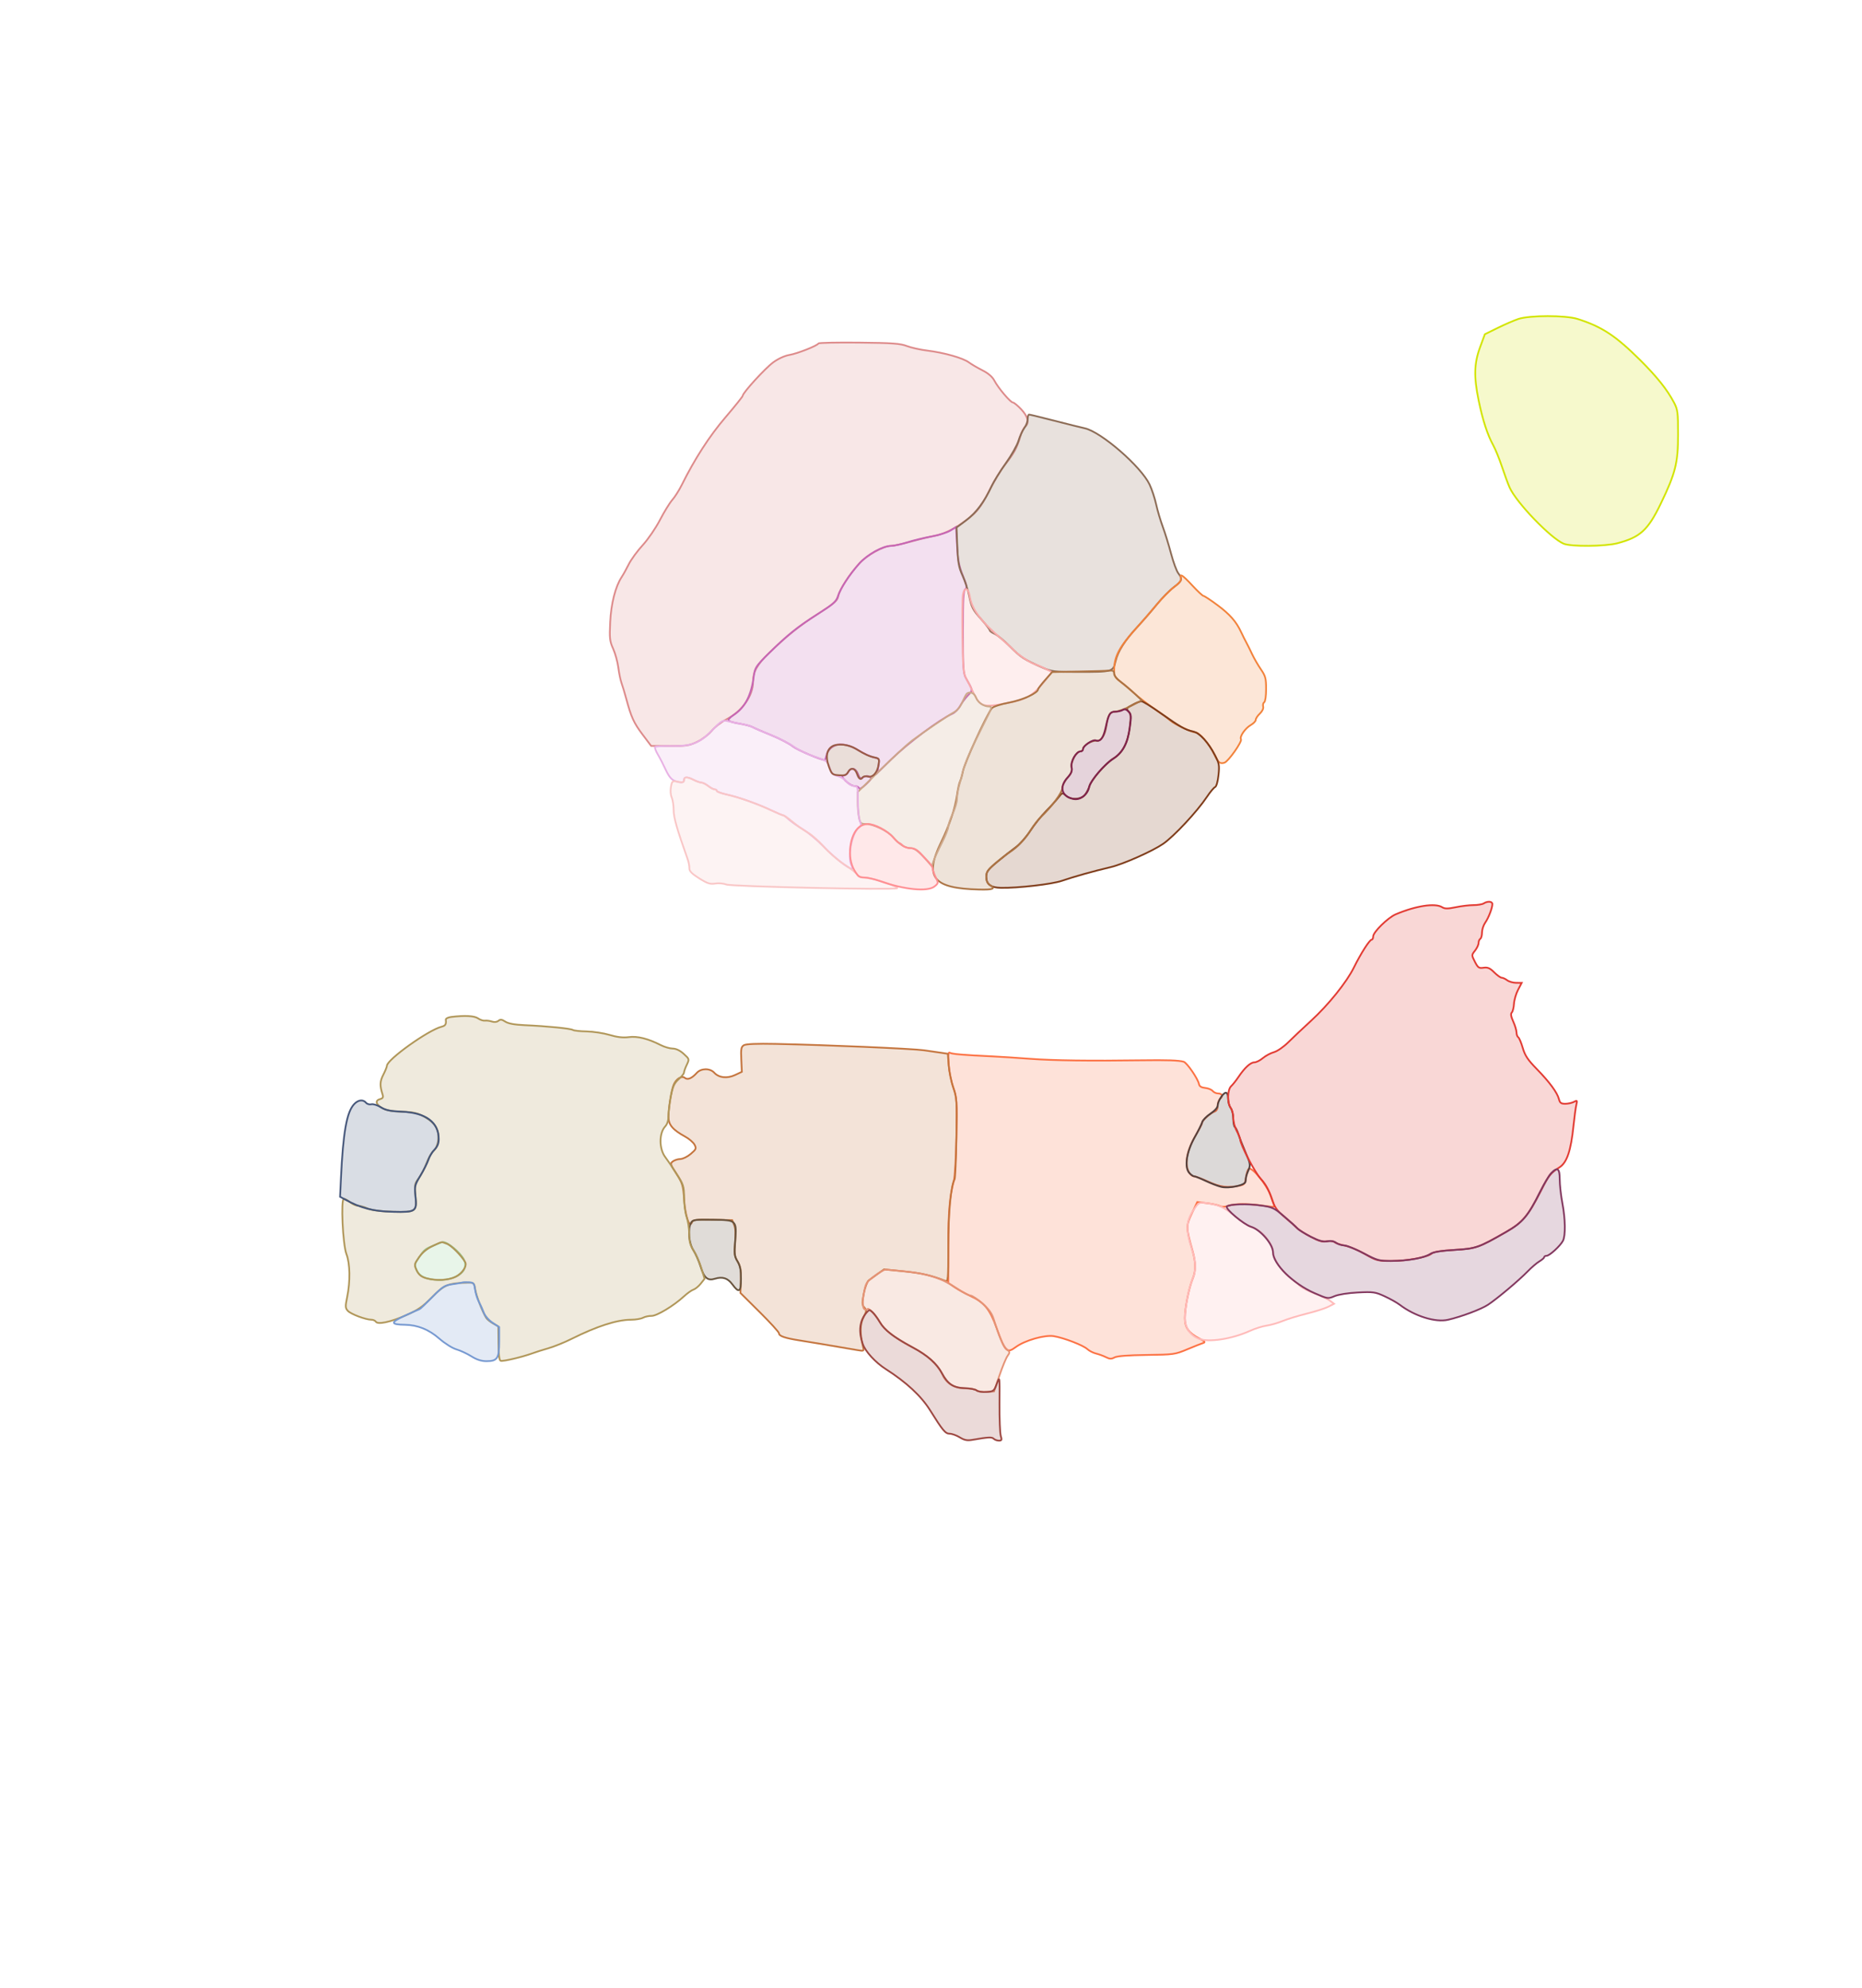 <svg xmlns="http://www.w3.org/2000/svg" width="1078" height="1151" viewBox="0 0 1078 1151" version="1.1">
    <path class="svg-region-V" d="M 473.817 198.835 C 473.265 200.120, 461.630 204.718, 456.974 205.492 C 454.321 205.932, 450.520 207.681, 447.635 209.787 C 443.014 213.161, 430 227.412, 430 229.098 C 430 229.534, 425.494 235.167, 419.986 241.615 C 410.651 252.544, 402.251 265.553, 394.610 280.916 C 393.128 283.895, 390.688 287.730, 389.187 289.440 C 387.686 291.149, 384.485 296.362, 382.073 301.024 C 379.662 305.686, 375.171 312.241, 372.094 315.592 C 369.017 318.943, 365.399 323.893, 364.053 326.592 C 362.707 329.291, 360.861 332.625, 359.951 334 C 356.324 339.480, 353.794 349.361, 353.272 360.081 C 352.812 369.542, 352.993 371.183, 354.987 375.581 C 356.214 378.287, 357.564 383.200, 357.987 386.500 C 358.409 389.800, 359.249 393.850, 359.851 395.500 C 360.454 397.150, 361.675 401.200, 362.564 404.500 C 365.461 415.253, 366.927 418.471, 371.992 425.198 L 376.983 431.827 387.741 431.891 C 397.322 431.948, 399.077 431.675, 403.770 429.394 C 406.668 427.986, 410.407 425.132, 412.078 423.053 C 413.749 420.973, 417.612 417.973, 420.663 416.386 C 429.688 411.690, 435.931 402.857, 435.978 394.718 C 436.012 388.786, 438.279 384.739, 445.414 377.869 C 455.998 367.679, 462.784 362.274, 474.102 355.023 C 483.133 349.237, 484.798 347.759, 485.339 345.054 C 486.080 341.351, 491.256 333.263, 497.225 326.482 C 501.634 321.473, 511.435 316.002, 516 316.001 C 517.375 316.001, 522.325 314.935, 527 313.632 C 531.675 312.329, 538.110 310.773, 541.299 310.174 C 547.681 308.976, 556.060 304.340, 563.190 298.064 C 566.440 295.203, 569.153 291.251, 572.592 284.367 C 575.251 279.046, 579.393 272.174, 581.797 269.096 C 587.026 262.400, 588.724 259.293, 590.595 252.992 C 591.371 250.378, 592.680 247.681, 593.503 246.997 C 596.048 244.885, 595.220 241.209, 591.250 236.989 C 589.188 234.797, 587.008 233.003, 586.407 233.002 C 585.009 233, 577.824 224.501, 575.630 220.255 C 574.542 218.148, 572.139 216.091, 568.776 214.386 C 565.928 212.943, 562.396 210.874, 560.928 209.788 C 557.509 207.261, 546.602 204.160, 537 202.986 C 532.875 202.481, 527.475 201.282, 525 200.320 C 521.255 198.865, 516.609 198.532, 497.317 198.335 C 484.566 198.204, 473.991 198.430, 473.817 198.835" stroke="#dd8a8a" fill="#dd8a8a" fill-opacity="0.2" fill-rule="evenodd"/><path class="svg-region-SV" d="M 550.287 307.110 C 548.520 308.231, 543.570 309.781, 539.287 310.554 C 535.004 311.326, 528.647 312.868, 525.161 313.979 C 521.674 315.091, 517.524 316, 515.938 316 C 511.138 316, 502.297 320.876, 497.575 326.127 C 491.902 332.437, 486.591 340.539, 485.087 345.175 C 484.065 348.324, 482.361 349.821, 473.197 355.622 C 461.501 363.026, 455.718 367.700, 444.491 378.821 C 437.900 385.351, 437.037 386.647, 436.502 390.821 C 435.006 402.508, 431.402 409.560, 424.692 413.930 C 422.640 415.267, 421.340 416.740, 421.804 417.204 C 422.268 417.668, 425.159 418.456, 428.229 418.956 C 431.298 419.455, 434.640 420.338, 435.655 420.917 C 436.670 421.496, 441.519 423.596, 446.431 425.583 C 451.343 427.571, 456.976 430.494, 458.949 432.079 C 461.587 434.199, 475.221 440, 477.567 440 C 477.686 440, 478.040 438.979, 478.353 437.730 C 480.233 430.239, 487.956 428.852, 496.980 434.383 C 500.016 436.244, 504.013 438.091, 505.861 438.487 C 509.165 439.195, 509.211 439.279, 508.569 443.354 L 507.916 447.500 516.208 439.416 C 525.745 430.119, 544.213 416.335, 551.296 413.227 C 552.834 412.553, 554.859 410.557, 555.796 408.792 C 556.733 407.028, 558.776 404.254, 560.336 402.629 C 563.382 399.456, 563.440 399.976, 559.201 392.500 C 557.731 389.908, 557.500 386.264, 557.500 365.714 C 557.500 346.432, 557.764 341.764, 558.897 341.064 C 560.050 340.351, 559.804 339.009, 557.484 333.350 C 555.244 327.888, 554.556 324.330, 554.087 315.785 L 553.500 305.071 550.287 307.110 M 491 447 C 490.411 448.100, 489.186 449, 488.278 449 C 487.013 449, 487.300 449.704, 489.500 452 C 491.081 453.650, 493.377 455, 494.604 455 C 495.830 455, 497.038 455.563, 497.289 456.250 C 497.584 457.059, 499.027 456.282, 501.381 454.045 C 504.550 451.035, 504.803 450.469, 503.348 449.655 C 502.253 449.042, 501.021 449.130, 499.771 449.911 C 498.099 450.955, 497.723 450.727, 496.713 448.051 C 495.385 444.531, 492.596 444.018, 491 447" stroke="#c666b5" fill="#c666b5" fill-opacity="0.2" fill-rule="evenodd"/><path class="svg-region-SF" d="M 595 242.540 C 595 243.938, 594.107 246.300, 593.015 247.790 C 591.923 249.281, 590.401 252.606, 589.634 255.179 C 588.866 257.753, 585.564 263.603, 582.295 268.179 C 579.027 272.756, 575.326 278.733, 574.072 281.461 C 569.971 290.381, 565.227 296.764, 559.462 301.116 L 553.797 305.394 554.217 316.447 C 554.567 325.652, 555.072 328.450, 557.234 333.182 C 558.662 336.308, 560.369 341.483, 561.027 344.682 C 562.505 351.864, 562.995 352.802, 568.544 359.049 C 570.995 361.809, 573 364.447, 573 364.912 C 573 365.377, 574.237 366.272, 575.750 366.902 C 577.263 367.531, 581.293 370.848, 584.706 374.273 C 590.989 380.576, 592.816 381.765, 603.371 386.414 C 608.818 388.813, 610.308 389, 623.996 389 C 644.297 389, 644.435 388.961, 645.848 382.838 C 647.193 377.011, 651.153 370.837, 658.910 362.472 C 661.984 359.156, 666.904 353.472, 669.841 349.839 C 672.779 346.207, 677.167 341.748, 679.591 339.932 C 684.508 336.248, 684.805 335.322, 682.175 331.885 C 681.172 330.573, 679.284 325.450, 677.980 320.500 C 676.677 315.550, 674.524 308.575, 673.196 305 C 671.869 301.425, 670.141 295.582, 669.358 292.017 C 668.574 288.451, 666.865 283.276, 665.559 280.517 C 660.611 270.063, 637.476 249.992, 628 247.932 C 626.075 247.514, 618.212 245.558, 610.526 243.586 C 602.841 241.614, 596.203 240, 595.776 240 C 595.349 240, 595 241.143, 595 242.540" stroke="#8c6b55" fill="#8c6b55" fill-opacity="0.2" fill-rule="evenodd"/><path class="svg-region-IF" d="M 683.651 334.772 C 683.970 335.992, 682.749 337.566, 679.723 339.833 C 677.309 341.642, 672.671 346.333, 669.417 350.258 C 666.162 354.182, 661.231 359.892, 658.458 362.947 C 648.124 374.329, 645.126 379.856, 645.044 387.674 C 645.007 391.194, 645.483 392.212, 648.086 394.174 C 649.783 395.453, 653.495 398.565, 656.336 401.089 C 659.176 403.614, 664.650 407.833, 668.500 410.466 C 672.350 413.098, 676.400 416.066, 677.500 417.060 C 679.964 419.287, 689.893 423.977, 692.172 423.990 C 694.323 424.003, 700.305 430.990, 702.912 436.535 C 705.240 441.489, 706.284 442.362, 708.890 441.535 C 711.147 440.818, 719.282 429.266, 718.463 427.940 C 717.548 426.459, 720.891 421.599, 724.086 419.765 C 725.689 418.845, 727 417.476, 727 416.721 C 727 415.966, 728.075 414.339, 729.388 413.105 C 730.814 411.766, 731.585 410.128, 731.301 409.044 C 731.040 408.044, 731.315 406.923, 731.913 406.554 C 732.528 406.173, 733 402.841, 733 398.871 C 733 392.709, 732.635 391.330, 729.985 387.478 C 728.327 385.068, 726.066 381.162, 724.960 378.798 C 723.854 376.434, 722.332 373.375, 721.577 372 C 720.822 370.625, 719.473 367.925, 718.579 366 C 715.722 359.845, 712.082 355.694, 704.795 350.281 C 700.885 347.376, 697.283 345, 696.790 345 C 696.298 345, 693.395 342.300, 690.340 339 C 684.614 332.815, 682.847 331.698, 683.651 334.772" stroke="#f2823b" fill="#f2823b" fill-opacity="0.2" fill-rule="evenodd"/><path class="svg-region-PF" d="M 557.484 344.250 C 557.150 346.038, 557.018 356.950, 557.189 368.500 C 557.449 386.079, 557.778 389.989, 559.209 392.500 C 560.149 394.150, 562.143 398.067, 563.641 401.204 C 567.449 409.183, 569.105 409.709, 582.376 407.161 C 594.507 404.832, 597.655 403.062, 604.407 394.774 L 609.054 389.068 605.277 387.162 C 603.200 386.114, 600.445 384.930, 599.156 384.531 C 596.318 383.653, 589.115 378.837, 586.878 376.323 C 585.986 375.320, 583.130 372.700, 580.532 370.500 C 567.862 359.774, 562.637 352.836, 561.399 345.092 C 560.608 340.147, 558.341 339.659, 557.484 344.250" stroke="#faaaaa" fill="#faaaaa" fill-opacity="0.2" fill-rule="evenodd"/><path class="svg-region-AAB" d="M 656.753 407.445 C 651.847 410.005, 651.778 410.097, 653.432 411.925 C 654.754 413.386, 654.845 414.833, 654.025 421.302 C 652.908 430.116, 649.769 436.023, 644.578 439.087 C 640.291 441.616, 631.513 451.741, 630.675 455.124 C 630.318 456.567, 629.178 458.794, 628.142 460.074 C 625.780 462.990, 620.027 463.239, 617.059 460.553 C 615.060 458.744, 614.974 458.766, 612.813 461.603 C 611.599 463.197, 608.377 466.750, 605.652 469.500 C 602.928 472.250, 598.787 477.425, 596.450 481 C 594.114 484.575, 590.324 488.850, 588.028 490.500 C 585.732 492.150, 580.961 495.915, 577.426 498.867 C 571.960 503.432, 571 504.717, 571 507.462 C 571 511.941, 573.504 513.859, 579.512 513.980 C 589.139 514.174, 609.066 511.875, 614.757 509.913 C 621.818 507.480, 633.048 504.331, 643 501.996 C 650.184 500.310, 667.318 492.703, 673.398 488.500 C 679.709 484.138, 693.106 469.768, 698.737 461.321 C 700.636 458.472, 702.765 455.920, 703.470 455.650 C 704.214 455.364, 705.036 452.489, 705.433 448.783 C 706.044 443.073, 705.836 441.868, 703.434 437.240 C 699.512 429.680, 694.532 424.273, 690.738 423.456 C 686.155 422.470, 683.516 420.981, 672.244 413.026 C 666.768 409.162, 661.661 406.003, 660.894 406.006 C 660.127 406.010, 658.264 406.657, 656.753 407.445" stroke="#7f3c1a" fill="#7f3c1a" fill-opacity="0.2" fill-rule="evenodd"/><path class="svg-region-APB" d="M 624.813 388.748 L 609.126 389.050 605.063 393.666 C 602.828 396.205, 601 398.608, 601 399.008 C 601 401.155, 592.232 405.193, 584.232 406.732 C 579.316 407.677, 574.960 409.086, 574.265 409.955 C 571.044 413.984, 558.306 441.803, 557.411 446.764 C 557.040 448.819, 556.328 451.291, 555.829 452.259 C 555.329 453.226, 554.525 456.826, 554.041 460.259 C 552.933 468.130, 549.869 477.197, 544.754 487.739 C 534.965 507.915, 540.120 514.292, 566.750 514.950 C 575.106 515.156, 576.624 514.495, 573 512.232 C 571.643 511.384, 571 509.900, 571 507.613 C 571 504.780, 571.837 503.532, 576.250 499.785 C 579.138 497.334, 582.833 494.467, 584.463 493.414 C 589.158 490.381, 593.418 485.907, 596.817 480.442 C 598.546 477.661, 601.154 474.286, 602.612 472.942 C 608.571 467.452, 615 458.830, 615 456.330 C 615 454.910, 616.328 452.252, 617.974 450.377 C 620.218 447.821, 620.822 446.316, 620.435 444.245 C 619.837 441.046, 623.140 435, 625.485 435 C 626.318 435, 627 434.377, 627 433.615 C 627 431.668, 632.067 428.530, 634.686 428.855 C 637.488 429.203, 639.684 425.907, 640.587 420 C 641.550 413.696, 642.640 412.008, 645.785 411.951 C 647.278 411.925, 651.321 410.452, 654.768 408.678 L 661.037 405.453 656.768 401.414 C 654.421 399.193, 650.813 396.143, 648.750 394.637 C 646.636 393.093, 645 391.048, 645 389.949 C 645 388.528, 644.390 388.060, 642.750 388.223 C 641.513 388.345, 633.441 388.581, 624.813 388.748" stroke="#ac7444" fill="#ac7444" fill-opacity="0.2" fill-rule="evenodd"/><path class="svg-region-PC" d="M 559.618 401.715 C 559.225 402.108, 558.065 404.326, 557.039 406.644 C 555.944 409.121, 553.992 411.470, 552.305 412.342 C 549.207 413.944, 535.149 423.444, 527.943 428.806 C 525.499 430.624, 517.443 438.049, 510.041 445.306 L 496.582 458.500 496.554 464 C 496.539 467.025, 496.878 471.188, 497.308 473.250 C 498.015 476.637, 498.400 477.001, 501.295 477.010 C 505.663 477.023, 514.047 481.080, 517.041 484.630 C 520.557 488.799, 524.039 491, 527.117 491 C 529.637 491, 531.993 492.860, 537.482 499.181 L 539.464 501.464 540.455 498.482 C 541 496.842, 543.145 492.158, 545.223 488.074 C 547.300 483.990, 549.004 479.715, 549.010 478.574 C 549.015 477.433, 550.140 474.093, 551.510 471.151 C 552.879 468.209, 554.011 464.384, 554.024 462.651 C 554.037 460.918, 554.467 457.925, 554.979 456 C 555.492 454.075, 556.546 450.025, 557.323 447 C 558.793 441.272, 562.198 433.489, 569.621 418.885 C 574.510 409.268, 574.589 409, 572.547 409 C 569.515 409, 566.062 406.617, 565.102 403.862 C 564.147 401.123, 561.318 400.015, 559.618 401.715" stroke="#cda789" fill="#cda789" fill-opacity="0.2" fill-rule="evenodd"/><path class="svg-region-DB" d="M 412.652 422.386 C 405.168 430.175, 400.574 432.022, 389.083 431.862 C 384.050 431.792, 379.638 432.028, 379.280 432.387 C 378.922 432.745, 379.630 434.717, 380.854 436.769 C 382.078 438.821, 384.162 442.865, 385.486 445.755 C 387.103 449.284, 388.754 451.336, 390.512 452.005 C 394.203 453.408, 396 453.243, 396 451.500 C 396 449.594, 397.988 449.591, 401.636 451.494 C 403.211 452.315, 405.175 453, 406 453.016 C 406.825 453.032, 408.625 453.924, 410 455 C 411.375 456.076, 413.063 456.966, 413.750 456.978 C 414.438 456.990, 415 457.378, 415 457.841 C 415 458.303, 417.587 459.257, 420.750 459.961 C 427.848 461.540, 438.527 465.327, 446.597 469.128 C 449.950 470.708, 453.007 472, 453.390 472 C 453.774 472, 455.234 473.063, 456.635 474.362 C 458.036 475.662, 461.725 478.249, 464.833 480.112 C 467.940 481.976, 473.412 486.550, 476.991 490.278 C 482.896 496.428, 491.297 502.985, 493.285 502.996 C 493.717 502.998, 493.605 502.130, 493.035 501.066 C 490.453 496.240, 493.114 482.172, 497.168 479.219 C 498.635 478.150, 498.742 477.487, 497.815 475.219 C 497.204 473.724, 496.697 468.563, 496.689 463.750 C 496.675 455.330, 496.589 455, 494.410 455 C 493.164 455, 491.285 453.907, 490.234 452.570 C 489.183 451.234, 486.818 449.751, 484.980 449.274 C 482.260 448.570, 481.386 447.659, 480.298 444.394 C 479.026 440.579, 478.603 440.267, 471.730 438.074 C 467.754 436.806, 462.288 434.192, 459.584 432.266 C 456.880 430.341, 450.805 427.241, 446.084 425.378 C 441.363 423.516, 436.670 421.513, 435.655 420.928 C 434.640 420.343, 431.490 419.445, 428.655 418.934 C 425.820 418.422, 422.272 417.727, 420.772 417.389 C 418.415 416.859, 417.308 417.540, 412.652 422.386" stroke="#e8b1e4" fill="#e8b1e4" fill-opacity="0.2" fill-rule="evenodd"/><path class="svg-region-MB" d="M 396 451.611 C 396 452.907, 395.324 453.096, 392.552 452.576 C 389.219 451.950, 389.081 452.049, 388.426 455.541 C 388.037 457.617, 388.227 460.203, 388.874 461.624 C 389.493 462.982, 390 466.289, 390 468.972 C 390 473.244, 391.911 479.932, 398.151 497.500 C 398.737 499.150, 399.176 501.483, 399.125 502.683 C 399.057 504.300, 400.521 505.801, 404.767 508.468 C 409.500 511.441, 411.119 511.967, 414.045 511.481 C 415.995 511.158, 418.920 511.417, 420.545 512.057 C 423.577 513.251, 517.562 515.314, 519.403 514.227 C 520.859 513.366, 504.857 508.057, 500.719 508.027 C 498.268 508.010, 496.731 507.462, 496.351 506.472 C 496.029 505.632, 492.771 503.008, 489.111 500.641 C 485.452 498.274, 480.033 493.603, 477.069 490.262 C 474.104 486.921, 469.839 483.164, 467.590 481.913 C 465.340 480.661, 461.446 477.919, 458.936 475.819 C 456.425 473.718, 453.994 472, 453.532 472 C 453.071 472, 449.950 470.708, 446.597 469.128 C 438.527 465.327, 427.848 461.540, 420.750 459.961 C 417.587 459.257, 415 458.303, 415 457.841 C 415 457.378, 414.438 456.990, 413.750 456.978 C 413.063 456.966, 411.375 456.076, 410 455 C 408.625 453.924, 406.825 453.032, 406 453.016 C 405.175 453, 403.211 452.315, 401.636 451.494 C 397.926 449.559, 396 449.599, 396 451.611" stroke="#f9c6c6" fill="#f9c6c6" fill-opacity="0.2" fill-rule="evenodd"/><path class="svg-region-AP" d="M 549.231 616.104 C 549.513 620.172, 550.719 626.262, 551.911 629.637 C 553.933 635.366, 554.053 637.229, 553.703 657.637 C 553.496 669.662, 552.836 681.300, 552.236 683.500 C 549.786 692.471, 549 701.761, 549 721.729 L 549 742.728 552.750 745.266 C 554.813 746.662, 558.983 748.957, 562.018 750.365 C 569.808 753.980, 573.087 757.987, 576.859 768.500 C 581.979 782.770, 582.880 783.676, 588.111 779.808 C 593.321 775.955, 604.925 772.643, 610.131 773.522 C 616.088 774.529, 627.098 778.780, 629.500 781.002 C 630.600 782.019, 632.850 783.173, 634.500 783.566 C 636.150 783.959, 638.742 784.906, 640.259 785.671 C 642.482 786.791, 643.453 786.821, 645.259 785.827 C 646.729 785.018, 653.103 784.526, 663.786 784.397 C 679.446 784.207, 680.348 784.083, 687.286 781.168 C 691.253 779.501, 695.365 777.866, 696.421 777.534 C 698.036 777.028, 697.717 776.607, 694.421 774.899 C 688.117 771.632, 686 768.643, 686 763.010 C 686 757.288, 688.328 745.545, 690.486 740.379 C 692.411 735.772, 692.388 730.944, 690.408 724 C 686.641 710.793, 686.620 709.582, 690.034 702.429 L 693.161 695.876 698.831 696.563 C 701.949 696.941, 705.319 697.677, 706.321 698.198 C 707.497 698.810, 709.232 698.766, 711.220 698.073 C 714.974 696.764, 722.336 696.727, 730.963 697.974 C 734.517 698.488, 737.560 698.773, 737.725 698.608 C 737.890 698.444, 737.007 695.614, 735.762 692.321 C 733.157 685.426, 724.570 675.030, 722.878 676.722 C 722.308 677.292, 721.599 679.569, 721.302 681.783 C 720.806 685.480, 720.466 685.864, 717.131 686.484 C 710.320 687.750, 706.461 687.229, 699.591 684.114 C 695.814 682.401, 692.180 681, 691.517 681 C 689.145 681, 687 677.342, 687 673.297 C 687 668.317, 688.782 663.129, 692.872 656.206 C 694.593 653.294, 696 650.460, 696 649.908 C 696 648.635, 700.937 644.243, 703.250 643.459 C 704.361 643.082, 705 641.839, 705 640.055 C 705 638.509, 705.670 636.689, 706.489 636.009 C 708.284 634.519, 707.564 633, 705.063 633 C 704.063 633, 702.706 632.351, 702.048 631.558 C 701.390 630.765, 699.426 629.977, 697.684 629.808 C 695.520 629.598, 694.403 628.902, 694.159 627.614 C 693.572 624.523, 687.170 615.184, 685.266 614.642 C 682.473 613.846, 675.546 613.611, 661 613.818 C 631.447 614.239, 609.838 613.952, 596.500 612.961 C 588.800 612.388, 578.900 611.752, 574.500 611.546 C 557.575 610.755, 551.153 610.213, 549.958 609.474 C 548.998 608.881, 548.834 610.376, 549.231 616.104" stroke="#fc7143" fill="#fc7143" fill-opacity="0.2" fill-rule="evenodd"/><path class="svg-region-PP" d="M 430.665 605.092 C 429.103 606.030, 428.879 607.260, 429.160 613.342 L 429.490 620.489 425.588 622.326 C 421 624.486, 416.169 623.949, 413.482 620.980 C 411.075 618.321, 405.872 618.379, 403.416 621.093 C 400.514 624.299, 398.094 625.323, 396.514 624.012 C 394.722 622.524, 391.438 624.524, 390.015 627.972 C 388.654 631.267, 387.013 641.406, 387.006 646.563 C 386.999 651.148, 389.443 654.042, 396.649 657.985 C 398.931 659.233, 401.376 661.334, 402.082 662.652 C 403.259 664.852, 403.082 665.292, 399.932 667.984 C 398.045 669.598, 395.349 670.937, 393.941 670.959 C 392.534 670.982, 390.573 671.591, 389.585 672.314 C 387.897 673.549, 388.021 673.990, 391.623 679.564 C 395.135 684.998, 395.511 686.262, 396.069 694.504 C 396.708 703.941, 399.172 711.223, 400.541 707.720 C 401.158 706.142, 402.518 705.964, 412.570 706.147 L 423.904 706.353 425.070 709.169 C 425.837 711.021, 426.001 714.494, 425.549 719.318 C 424.946 725.757, 425.123 727.094, 427 730.275 C 428.740 733.225, 429.093 735.254, 428.899 741.199 L 428.661 748.500 439.830 759.589 C 445.974 765.687, 451 771.211, 451 771.863 C 451 773.481, 454.415 774.651, 463.137 776.022 C 467.187 776.658, 472.975 777.604, 476 778.123 C 481.035 778.988, 485.782 779.796, 496.391 781.593 C 500.269 782.250, 500.279 782.243, 499.590 779.376 C 497.755 771.745, 497.858 766.519, 499.921 762.564 C 501.786 758.989, 501.831 758.471, 500.418 756.909 C 499.067 755.417, 499.026 754.353, 500.103 748.845 C 500.785 745.355, 502.054 741.947, 502.922 741.271 C 503.790 740.594, 506.149 738.873, 508.164 737.444 L 511.827 734.848 523.664 736.052 C 533.892 737.092, 539.142 738.309, 547.250 741.521 C 548.883 742.167, 549.001 740.814, 549.018 721.357 C 549.035 702.050, 550.530 686.187, 552.657 682.746 C 553.027 682.148, 553.504 671.351, 553.717 658.755 C 554.081 637.255, 553.971 635.474, 551.932 629.676 C 550.737 626.279, 549.529 620.472, 549.247 616.770 L 548.734 610.041 545.117 609.498 C 543.128 609.199, 538.575 608.538, 535 608.028 C 528.351 607.080, 478.611 604.941, 449 604.330 C 438.163 604.106, 431.870 604.368, 430.665 605.092" stroke="#c4743d" fill="#c4743d" fill-opacity="0.2" fill-rule="evenodd"/><path class="svg-region-ADCl" d="M 707.076 634.893 C 705.934 636.496, 705 638.722, 705 639.838 C 705 641.108, 703.426 642.925, 700.793 644.693 C 698.479 646.247, 696.341 648.424, 696.043 649.530 C 695.744 650.636, 693.766 654.614, 691.646 658.369 C 686.916 666.748, 685.552 675.743, 688.515 679.016 C 689.502 680.107, 690.803 681.004, 691.405 681.010 C 692.007 681.015, 694.975 682.194, 698 683.629 C 701.025 685.064, 705.075 686.622, 707 687.091 C 711.559 688.202, 720.953 686.160, 721.115 684.023 C 721.333 681.155, 721.502 680.495, 722.830 677.350 C 724.044 674.474, 723.902 673.602, 721.198 667.350 C 719.569 663.582, 717.701 658.819, 717.045 656.764 C 716.390 654.709, 715.437 652.770, 714.927 652.455 C 714.417 652.140, 714 649.970, 714 647.632 C 714 645.295, 713.339 642.509, 712.532 641.441 C 711.724 640.374, 711.049 638.064, 711.032 636.309 C 710.988 631.934, 709.550 631.419, 707.076 634.893" stroke="#54413e" fill="#54413e" fill-opacity="0.2" fill-rule="evenodd"/><path class="svg-region-AVCl" d="M 692.074 698.896 C 686.602 706.581, 686.231 711.225, 690.115 723.415 C 692.433 730.689, 692.502 735.573, 690.358 740.628 C 688.240 745.622, 686.003 757.198, 686.001 763.173 C 686 768.514, 688.944 772.906, 693.901 774.959 C 699.552 777.300, 713.169 775.225, 723.754 770.412 C 726.643 769.098, 730.918 767.755, 733.254 767.429 C 735.589 767.102, 739.750 765.908, 742.500 764.775 C 745.250 763.642, 751.603 761.697, 756.618 760.452 C 761.632 759.207, 767.223 757.419, 769.041 756.479 L 772.346 754.770 770.038 753.029 C 768.769 752.071, 764.830 750.211, 761.286 748.894 C 757.742 747.577, 753.865 745.571, 752.671 744.435 C 751.477 743.299, 748.827 741.119, 746.782 739.590 C 742.082 736.077, 737 728.480, 737 724.968 C 737 719.874, 730.022 711.674, 724.642 710.446 C 723.070 710.087, 719.020 707.459, 715.642 704.606 C 708.917 698.926, 705.870 697.460, 698.851 696.526 C 694.516 695.950, 694.058 696.110, 692.074 698.896" stroke="#ffbab9" fill="#ffbab9" fill-opacity="0.2" fill-rule="evenodd"/><path class="svg-region-DMl" d="M 400.044 707.917 C 398.090 711.569, 398.794 719.724, 401.412 723.771 C 402.739 725.822, 404.632 730.121, 405.619 733.325 C 407.613 739.802, 409.723 741.596, 413.821 740.297 C 418.235 738.899, 421.327 739.881, 424 743.531 C 427.858 748.800, 429.001 748.050, 428.996 740.250 C 428.994 735.265, 428.470 732.642, 426.993 730.220 C 425.250 727.362, 425.075 725.875, 425.630 718.654 C 426.578 706.316, 426.549 706.288, 412.578 706.111 C 402.125 705.979, 400.994 706.142, 400.044 707.917" stroke="#68533d" fill="#68533d" fill-opacity="0.2" fill-rule="evenodd"/><path class="svg-region-VMl" d="M 506.264 738.691 C 501.605 742.138, 501.200 742.793, 500.131 748.592 C 498.798 755.826, 499.696 759.458, 502.395 757.750 C 503.234 757.219, 507.097 761.490, 509.525 765.633 C 512.211 770.217, 519.079 775.382, 529.361 780.553 C 536.579 784.183, 543.388 790.573, 545.684 795.872 C 547.901 800.991, 552.824 803.862, 559.207 803.760 C 561.797 803.718, 564.576 804.233, 565.384 804.903 C 566.196 805.578, 568.783 805.983, 571.176 805.811 L 575.500 805.500 578.584 796.406 C 580.280 791.405, 582.391 786.280, 583.274 785.019 C 584.777 782.874, 584.749 782.618, 582.854 781.082 C 580.911 779.509, 578.491 773.940, 575.330 763.766 C 574.244 760.270, 572.508 757.850, 568.697 754.516 C 565.857 752.032, 562.774 750, 561.845 750 C 560.917 750, 557.226 748.035, 553.644 745.633 C 545.286 740.028, 537.055 737.346, 524.214 736.043 C 518.557 735.470, 513.326 735, 512.591 735 C 511.855 735, 509.008 736.661, 506.264 738.691" stroke="#e59376" fill="#e59376" fill-opacity="0.2" fill-rule="evenodd"/><path class="svg-region-PMl" d="M 251.485 720.806 C 246.019 723.113, 245.724 723.348, 242.540 727.943 C 239.968 731.654, 239.849 732.222, 241.045 735.110 C 242.680 739.056, 247.123 741, 254.508 741 C 264.920 741, 271.758 735.266, 268.586 729.194 C 266.332 724.879, 259.056 718.868, 256.316 719.056 C 255.867 719.087, 253.693 719.874, 251.485 720.806" stroke="#90cf92" fill="#90cf92" fill-opacity="0.2" fill-rule="evenodd"/><path class="svg-region-PV" d="M 261.221 588.726 C 259.418 588.949, 258.009 589.664, 258.090 590.316 C 258.416 592.939, 257.895 593.810, 255.662 594.370 C 247.984 596.297, 224 613.446, 224 617.009 C 224 617.598, 223.058 619.926, 221.907 622.182 C 219.908 626.100, 219.824 628.400, 221.487 633.612 C 222.002 635.227, 221.671 635.853, 220.081 636.269 C 217.058 637.059, 217.530 639.291, 221.176 641.445 C 223.449 642.787, 226.716 643.399, 232.665 643.597 C 239.616 643.827, 241.800 644.333, 245.991 646.686 C 252.079 650.103, 254.480 654.382, 253.676 660.379 C 253.353 662.784, 252.284 665.161, 251.091 666.127 C 249.972 667.034, 248.144 670.212, 247.030 673.191 C 245.915 676.170, 243.850 680.158, 242.439 682.053 C 240.088 685.214, 239.929 686.048, 240.523 692.093 C 241.447 701.486, 240.879 701.888, 227.276 701.489 C 220.305 701.285, 215.187 700.613, 212.782 699.587 C 210.737 698.714, 208.210 698, 207.167 698 C 206.123 698, 204.126 697.100, 202.727 696 C 201.329 694.900, 199.691 694, 199.089 694 C 197.225 694, 198.457 720.583, 200.571 726 C 202.673 731.383, 202.857 741.801, 201.010 750.766 C 199.858 756.355, 199.899 757.231, 201.384 758.872 C 203.082 760.748, 211.751 764, 215.056 764 C 216.060 764, 217.193 764.503, 217.573 765.118 C 218.699 766.940, 226.008 765.392, 235.116 761.404 C 241.900 758.433, 244.773 756.436, 250.171 750.939 C 257.234 743.747, 259.506 742.813, 270.486 742.583 C 274.379 742.502, 274.486 742.593, 275.125 746.500 C 275.744 750.288, 279.413 759.747, 281.526 763 C 282.062 763.825, 283.850 765.262, 285.500 766.192 L 288.500 767.885 288.585 777.637 C 288.643 784.319, 289.051 787.517, 289.881 787.794 C 291.192 788.231, 302.337 785.603, 308 783.522 C 309.925 782.815, 314.200 781.460, 317.500 780.511 C 320.800 779.563, 326.875 777.100, 331 775.038 C 345.524 767.779, 357.272 764, 365.313 764 C 367.963 764, 371.095 763.484, 372.273 762.854 C 373.451 762.223, 375.666 761.743, 377.194 761.786 C 380.193 761.872, 390.084 755.908, 396 750.448 C 397.925 748.671, 400.400 746.921, 401.500 746.558 C 402.600 746.195, 404.491 744.638, 405.703 743.097 L 407.906 740.297 406.010 734.034 C 404.967 730.589, 402.963 726.032, 401.557 723.907 C 399.563 720.894, 398.997 718.771, 398.985 714.271 C 398.977 711.097, 398.321 706.700, 397.529 704.500 C 396.736 702.300, 396.068 697.279, 396.044 693.343 C 396.003 686.619, 395.733 685.772, 391.595 679.343 C 389.172 675.579, 386.319 671.375, 385.253 670 C 381.533 665.198, 381.465 656.025, 385.121 652.100 C 386.337 650.795, 387.013 648.569, 387.037 645.792 C 387.057 643.431, 387.678 638.373, 388.417 634.551 C 389.500 628.955, 390.368 627.060, 392.881 624.815 C 394.596 623.282, 396 621.527, 396 620.915 C 396 620.303, 396.713 618.299, 397.585 616.463 C 399.159 613.144, 399.148 613.104, 395.835 610.091 C 393.689 608.140, 391.416 607.048, 389.461 607.029 C 387.790 607.013, 384.683 606.113, 382.557 605.029 C 375.185 601.270, 369.049 599.736, 364.047 600.399 C 360.733 600.839, 357.374 600.456, 352.902 599.129 C 349.381 598.084, 343.417 597.177, 339.650 597.112 C 335.882 597.047, 332.282 596.660, 331.650 596.252 C 330.343 595.407, 316.709 594.053, 303.791 593.483 C 297.880 593.223, 294.264 592.564, 292.536 591.432 C 290.525 590.114, 289.686 590.016, 288.543 590.964 C 287.651 591.705, 286.215 591.868, 284.798 591.391 C 283.534 590.965, 281.716 590.731, 280.757 590.870 C 279.798 591.009, 278.011 590.421, 276.785 589.562 C 274.630 588.053, 269.075 587.754, 261.221 588.726 M 250.497 721.349 C 247.211 722.880, 244.495 725.121, 242.582 727.881 C 239.732 731.994, 239.704 732.157, 241.290 735.483 C 242.498 738.016, 243.877 739.150, 246.706 739.935 C 252.588 741.569, 259.656 741.216, 263.843 739.080 C 267.721 737.102, 270.561 732.747, 269.324 730.675 C 266.900 726.617, 261.187 720.912, 258.667 720.034 C 255.120 718.797, 256.431 718.586, 250.497 721.349" stroke="#b09658" fill="#b09658" fill-opacity="0.2" fill-rule="evenodd"/><path class="svg-region-DV" d="M 205.014 639.216 C 200.725 643.819, 198.650 655.500, 197.385 682.166 L 196.878 692.833 199.689 694.367 C 209.051 699.479, 215.961 701.251, 227.647 701.535 C 240.747 701.853, 241.484 701.340, 240.542 692.545 C 239.924 686.775, 240.085 686.100, 243.411 680.577 C 245.350 677.358, 247.442 673.189, 248.061 671.314 C 248.680 669.439, 250.270 666.821, 251.593 665.498 C 253.255 663.836, 254 661.963, 254 659.447 C 254 649.644, 246.573 644.138, 232.559 643.553 C 225.966 643.278, 223.255 642.703, 220.488 640.993 C 218.526 639.780, 216.055 639.014, 214.997 639.291 C 213.939 639.567, 212.552 639.165, 211.914 638.397 C 210.217 636.351, 207.367 636.690, 205.014 639.216" stroke="#45567a" fill="#45567a" fill-opacity="0.2" fill-rule="evenodd"/><path class="svg-region-VV" d="M 267.500 742.477 C 266.950 742.678, 264.327 743.136, 261.671 743.494 C 257.360 744.076, 256.116 744.889, 250.065 751.073 C 246.337 754.883, 243.061 758, 242.785 758 C 242.508 758, 238.731 759.641, 234.391 761.648 C 225.881 765.581, 225.921 766.780, 234.568 766.930 C 241.860 767.056, 248.318 769.675, 254.350 774.954 C 257.556 777.759, 261.884 780.474, 264.269 781.176 C 266.596 781.860, 270.501 783.676, 272.946 785.210 C 275.995 787.124, 278.721 788, 281.624 788 C 287.969 788, 289 786.400, 289 776.561 L 289 768.266 285.159 765.724 C 282.946 764.259, 280.789 761.766, 280.070 759.841 C 279.384 758.003, 278.092 755.150, 277.200 753.500 C 276.308 751.850, 275.336 748.700, 275.039 746.500 C 274.554 742.900, 274.200 742.481, 271.500 742.306 C 269.850 742.199, 268.050 742.276, 267.500 742.477" stroke="#7699d1" fill="#7699d1" fill-opacity="0.2" fill-rule="evenodd"/><path class="svg-region-B" d="M 859 523 C 858.175 523.533, 855.502 523.976, 853.060 523.985 C 850.618 523.993, 845.984 524.545, 842.761 525.210 C 838.177 526.157, 836.481 526.157, 834.965 525.210 C 830.870 522.653, 819.640 524.370, 808 529.331 C 803.527 531.238, 795 539.613, 795 542.099 C 795 543.144, 794.597 544, 794.104 544 C 792.933 544, 787.836 551.987, 783.843 560.078 C 779.623 568.630, 769.042 581.779, 758.962 591 C 754.453 595.125, 748.579 600.670, 745.909 603.323 C 743.195 606.020, 739.515 608.571, 737.559 609.111 C 735.636 609.642, 732.746 611.185, 731.137 612.538 C 729.528 613.892, 727.329 615, 726.252 615 C 724 615, 720.599 618.115, 717 623.472 C 715.625 625.519, 713.712 627.926, 712.750 628.819 C 710.565 630.849, 710.430 638.662, 712.532 641.441 C 713.339 642.509, 714 645.098, 714 647.195 C 714 649.292, 714.900 652.686, 716 654.739 C 717.100 656.791, 718 658.977, 718 659.595 C 718 662.522, 726.587 678.947, 729.974 682.500 C 732.511 685.161, 734.537 688.757, 736.026 693.241 C 737.953 699.045, 739.045 700.641, 743.882 704.716 C 746.972 707.319, 750.175 710.171, 751 711.053 C 751.825 711.935, 755.304 714.142, 758.730 715.957 C 763.554 718.512, 765.675 719.115, 768.124 718.625 C 769.958 718.258, 771.860 718.469, 772.654 719.127 C 773.405 719.751, 776.106 720.652, 778.655 721.128 C 781.203 721.604, 786.413 723.795, 790.232 725.997 C 796.783 729.774, 797.637 730, 805.338 730 C 814.585 730, 826.378 727.843, 828.847 725.700 C 829.960 724.733, 834.252 724.047, 841.979 723.600 C 854.569 722.872, 855.865 722.422, 872 713.165 C 881.520 707.703, 884.785 703.831, 892.203 689.210 C 896.719 680.307, 897.649 679.140, 902.941 675.722 C 907.158 672.998, 909.462 666.161, 910.935 652 C 911.478 646.775, 912.227 641.214, 912.599 639.641 C 913.226 636.989, 913.125 636.863, 911.203 637.891 C 910.064 638.501, 907.801 639, 906.174 639 C 903.808 639, 903.084 638.470, 902.551 636.346 C 901.593 632.531, 897.148 626.481, 889.695 618.849 C 884.509 613.539, 882.875 611.081, 881.587 606.650 C 880.700 603.599, 879.530 600.827, 878.987 600.492 C 878.444 600.156, 877.990 598.896, 877.978 597.691 C 877.966 596.486, 877.109 593.634, 876.074 591.354 C 874.767 588.477, 874.510 586.890, 875.234 586.166 C 875.808 585.592, 876.378 583.326, 876.502 581.129 C 876.626 578.933, 877.682 575.305, 878.848 573.068 L 880.968 569 877.734 568.968 C 875.955 568.951, 873.626 568.276, 872.559 567.468 C 871.491 566.661, 870.063 566, 869.386 566 C 868.708 566, 866.755 564.601, 865.045 562.891 C 862.588 560.434, 861.300 559.876, 858.905 560.227 C 856.213 560.622, 855.652 560.237, 853.896 556.796 C 851.920 552.922, 851.920 552.918, 853.959 550.325 C 855.082 548.898, 856 546.918, 856 545.924 C 856 544.931, 856.450 543.840, 857 543.500 C 857.550 543.160, 858 541.515, 858 539.845 C 858 538.175, 858.831 535.614, 859.847 534.154 C 861.798 531.351, 864 525.622, 864 523.351 C 864 521.786, 861.184 521.589, 859 523" stroke="#e23b33" fill="#e23b33" fill-opacity="0.2" fill-rule="evenodd"/><path class="svg-region-SB" d="M 879 184.669 C 876.525 185.506, 871.161 187.835, 867.080 189.845 L 859.661 193.500 856.889 201 C 853.451 210.303, 853.231 218.026, 856.019 231.640 C 858.362 243.080, 861.179 251.765, 864.471 257.698 C 865.753 260.007, 868.044 265.632, 869.564 270.198 C 871.083 274.764, 873.075 280.175, 873.991 282.222 C 877.893 290.951, 897.704 311.551, 905.272 314.750 C 909.458 316.519, 929.185 316.363, 936.320 314.505 C 949.530 311.064, 954.072 306.933, 961.469 291.628 C 970.033 273.911, 971.500 268.041, 971.500 251.500 C 971.500 238.720, 971.294 237.108, 969.137 233 C 965.268 225.630, 959.217 218.044, 949.544 208.436 C 935.346 194.334, 927.371 189.097, 913.312 184.643 C 906.439 182.466, 885.469 182.482, 879 184.669" stroke="#d2e400" fill="#d2e400" fill-opacity="0.2" fill-rule="evenodd"/><path class="svg-region-VOC" d="M 497.399 478.772 C 491.805 483.371, 490.306 496.433, 494.542 503.662 C 496.712 507.365, 497.559 508, 500.327 508 C 502.110 508, 506.254 508.945, 509.535 510.101 C 523.699 515.089, 537.075 516.379, 541.071 513.143 C 543.311 511.329, 543.325 511.206, 541.682 507.742 C 540.757 505.793, 540 503.607, 540 502.884 C 540 502.162, 539.139 500.655, 538.087 499.535 C 537.035 498.416, 534.820 496.038, 533.164 494.250 C 531.054 491.972, 529.255 491, 527.148 491 C 525.495 491, 523.468 490.325, 522.643 489.500 C 521.818 488.675, 520.872 488, 520.541 488 C 520.210 488, 518.644 486.526, 517.062 484.724 C 513.606 480.787, 506.375 476.992, 502.390 477.022 C 500.801 477.034, 498.554 477.822, 497.399 478.772" stroke="#ff8f93" fill="#ff8f93" fill-opacity="0.2" fill-rule="evenodd"/><path class="svg-region-OABl" d="M 650 411.018 C 649.175 411.541, 647.278 411.976, 645.785 411.985 C 642.619 412.003, 641.787 413.350, 640.108 421.173 C 638.812 427.215, 637.004 429.599, 634.458 428.622 C 632.638 427.924, 627 431.753, 627 433.688 C 627 434.410, 626.356 435, 625.568 435 C 623.046 435, 619.708 440.788, 620.357 444.034 C 620.818 446.339, 620.322 447.619, 617.969 450.195 C 613.016 455.618, 614.639 461.178, 621.581 462.566 C 625.403 463.331, 629.586 460.163, 630.549 455.775 C 631.392 451.941, 638.860 443.020, 644.169 439.507 C 650.057 435.610, 652.790 430.655, 654.051 421.587 C 655.048 414.423, 654.981 413.537, 653.324 411.885 C 652.034 410.598, 651.061 410.344, 650 411.018" stroke="#81244d" fill="#81244d" fill-opacity="0.2" fill-rule="evenodd"/><path class="svg-region-SOTr" d="M 481.881 432.007 C 478.593 433.928, 477.838 438.073, 479.788 443.500 C 481.515 448.309, 481.742 448.512, 485.728 448.804 C 489.069 449.050, 490.084 448.711, 490.971 447.054 C 492.556 444.093, 494.940 444.528, 496.150 448 C 497.221 451.072, 498.403 451.776, 499.502 449.996 C 499.843 449.444, 501.127 449.245, 502.355 449.553 C 505.252 450.280, 507.900 447.393, 508.665 442.674 C 509.203 439.363, 509.034 439.054, 506.373 438.481 C 502.990 437.752, 500.910 436.795, 495.500 433.483 C 491.338 430.933, 484.910 430.237, 481.881 432.007" stroke="#995b45" fill="#995b45" fill-opacity="0.2" fill-rule="evenodd"/><path class="svg-region-BPCl" d="M 897.942 679.250 C 896.767 680.487, 893.897 685.340, 891.564 690.032 C 884.548 704.146, 881.569 707.667, 871.990 713.167 C 856.062 722.312, 854.606 722.819, 842 723.594 C 834.149 724.077, 829.723 724.809, 828.051 725.901 C 824.478 728.234, 815.673 729.862, 806.239 729.936 C 798.324 729.997, 797.621 729.812, 789.446 725.500 C 784.754 723.025, 779.696 720.986, 778.207 720.968 C 776.718 720.951, 774.622 720.272, 773.549 719.461 C 772.287 718.507, 770.481 718.194, 768.439 718.578 C 766.067 719.022, 763.706 718.376, 758.968 715.984 C 755.497 714.232, 751.947 712.010, 751.079 711.047 C 750.210 710.084, 746.729 706.948, 743.343 704.079 C 737.666 699.269, 736.613 698.782, 729.843 697.837 C 722.131 696.760, 711.582 697.071, 710.271 698.415 C 709.074 699.643, 720.052 708.883, 724.227 710.161 C 729.682 711.832, 736.997 720.312, 737.004 724.973 C 737.014 731.776, 748.687 743.232, 761.139 748.660 C 768.677 751.946, 768.830 751.969, 772.639 750.352 C 774.896 749.395, 780.501 748.513, 786.131 748.229 C 795 747.782, 796.222 747.955, 801.588 750.412 C 804.793 751.879, 808.785 754.123, 810.458 755.398 C 819.052 761.947, 831.063 765.676, 838.284 764.036 C 845.979 762.288, 857.401 758, 861.478 755.329 C 866.699 751.908, 879.399 741.222, 884.500 735.959 C 886.700 733.688, 889.737 731.097, 891.250 730.200 C 892.763 729.303, 894 728.216, 894 727.784 C 894 727.353, 894.618 727, 895.374 727 C 897.072 727, 903.325 721.278, 904.865 718.316 C 906.442 715.281, 906.282 705.650, 904.500 696.338 C 903.675 692.027, 903 685.913, 903 682.750 C 903 676.285, 901.646 675.349, 897.942 679.250" stroke="#83385f" fill="#83385f" fill-opacity="0.2" fill-rule="evenodd"/><path class="svg-region-AMC" d="M 501.791 759.742 C 497.640 764.500, 496.892 770.569, 499.525 778.124 C 501.022 782.418, 506.809 788.726, 512.725 792.514 C 524.875 800.293, 533.335 808.166, 538.580 816.578 C 545.782 828.127, 547.345 830, 549.781 830 C 551.147 830, 553.797 830.947, 555.670 832.105 C 558.264 833.708, 559.961 834.057, 562.788 833.567 C 572.173 831.940, 574.228 831.828, 575.287 832.887 C 575.899 833.499, 577.262 834, 578.317 834 C 579.945 834, 580.106 833.587, 579.391 831.250 C 578.927 829.737, 578.600 821.300, 578.663 812.500 C 578.779 796.504, 578.778 796.501, 577.116 801 C 575.534 805.284, 575.248 805.515, 571.153 805.811 C 568.788 805.982, 566.215 805.593, 565.436 804.947 C 564.657 804.300, 561.556 803.697, 558.544 803.606 C 551.948 803.408, 548.811 801.361, 545.353 795 C 542.156 789.120, 537.384 784.935, 528.080 779.855 C 516.961 773.784, 512.098 770.024, 509.392 765.406 C 508.067 763.145, 506.159 760.549, 505.153 759.639 C 503.449 758.097, 503.220 758.104, 501.791 759.742" stroke="#9d4741" fill="#9d4741" fill-opacity="0.2" fill-rule="evenodd"/>
    </svg>